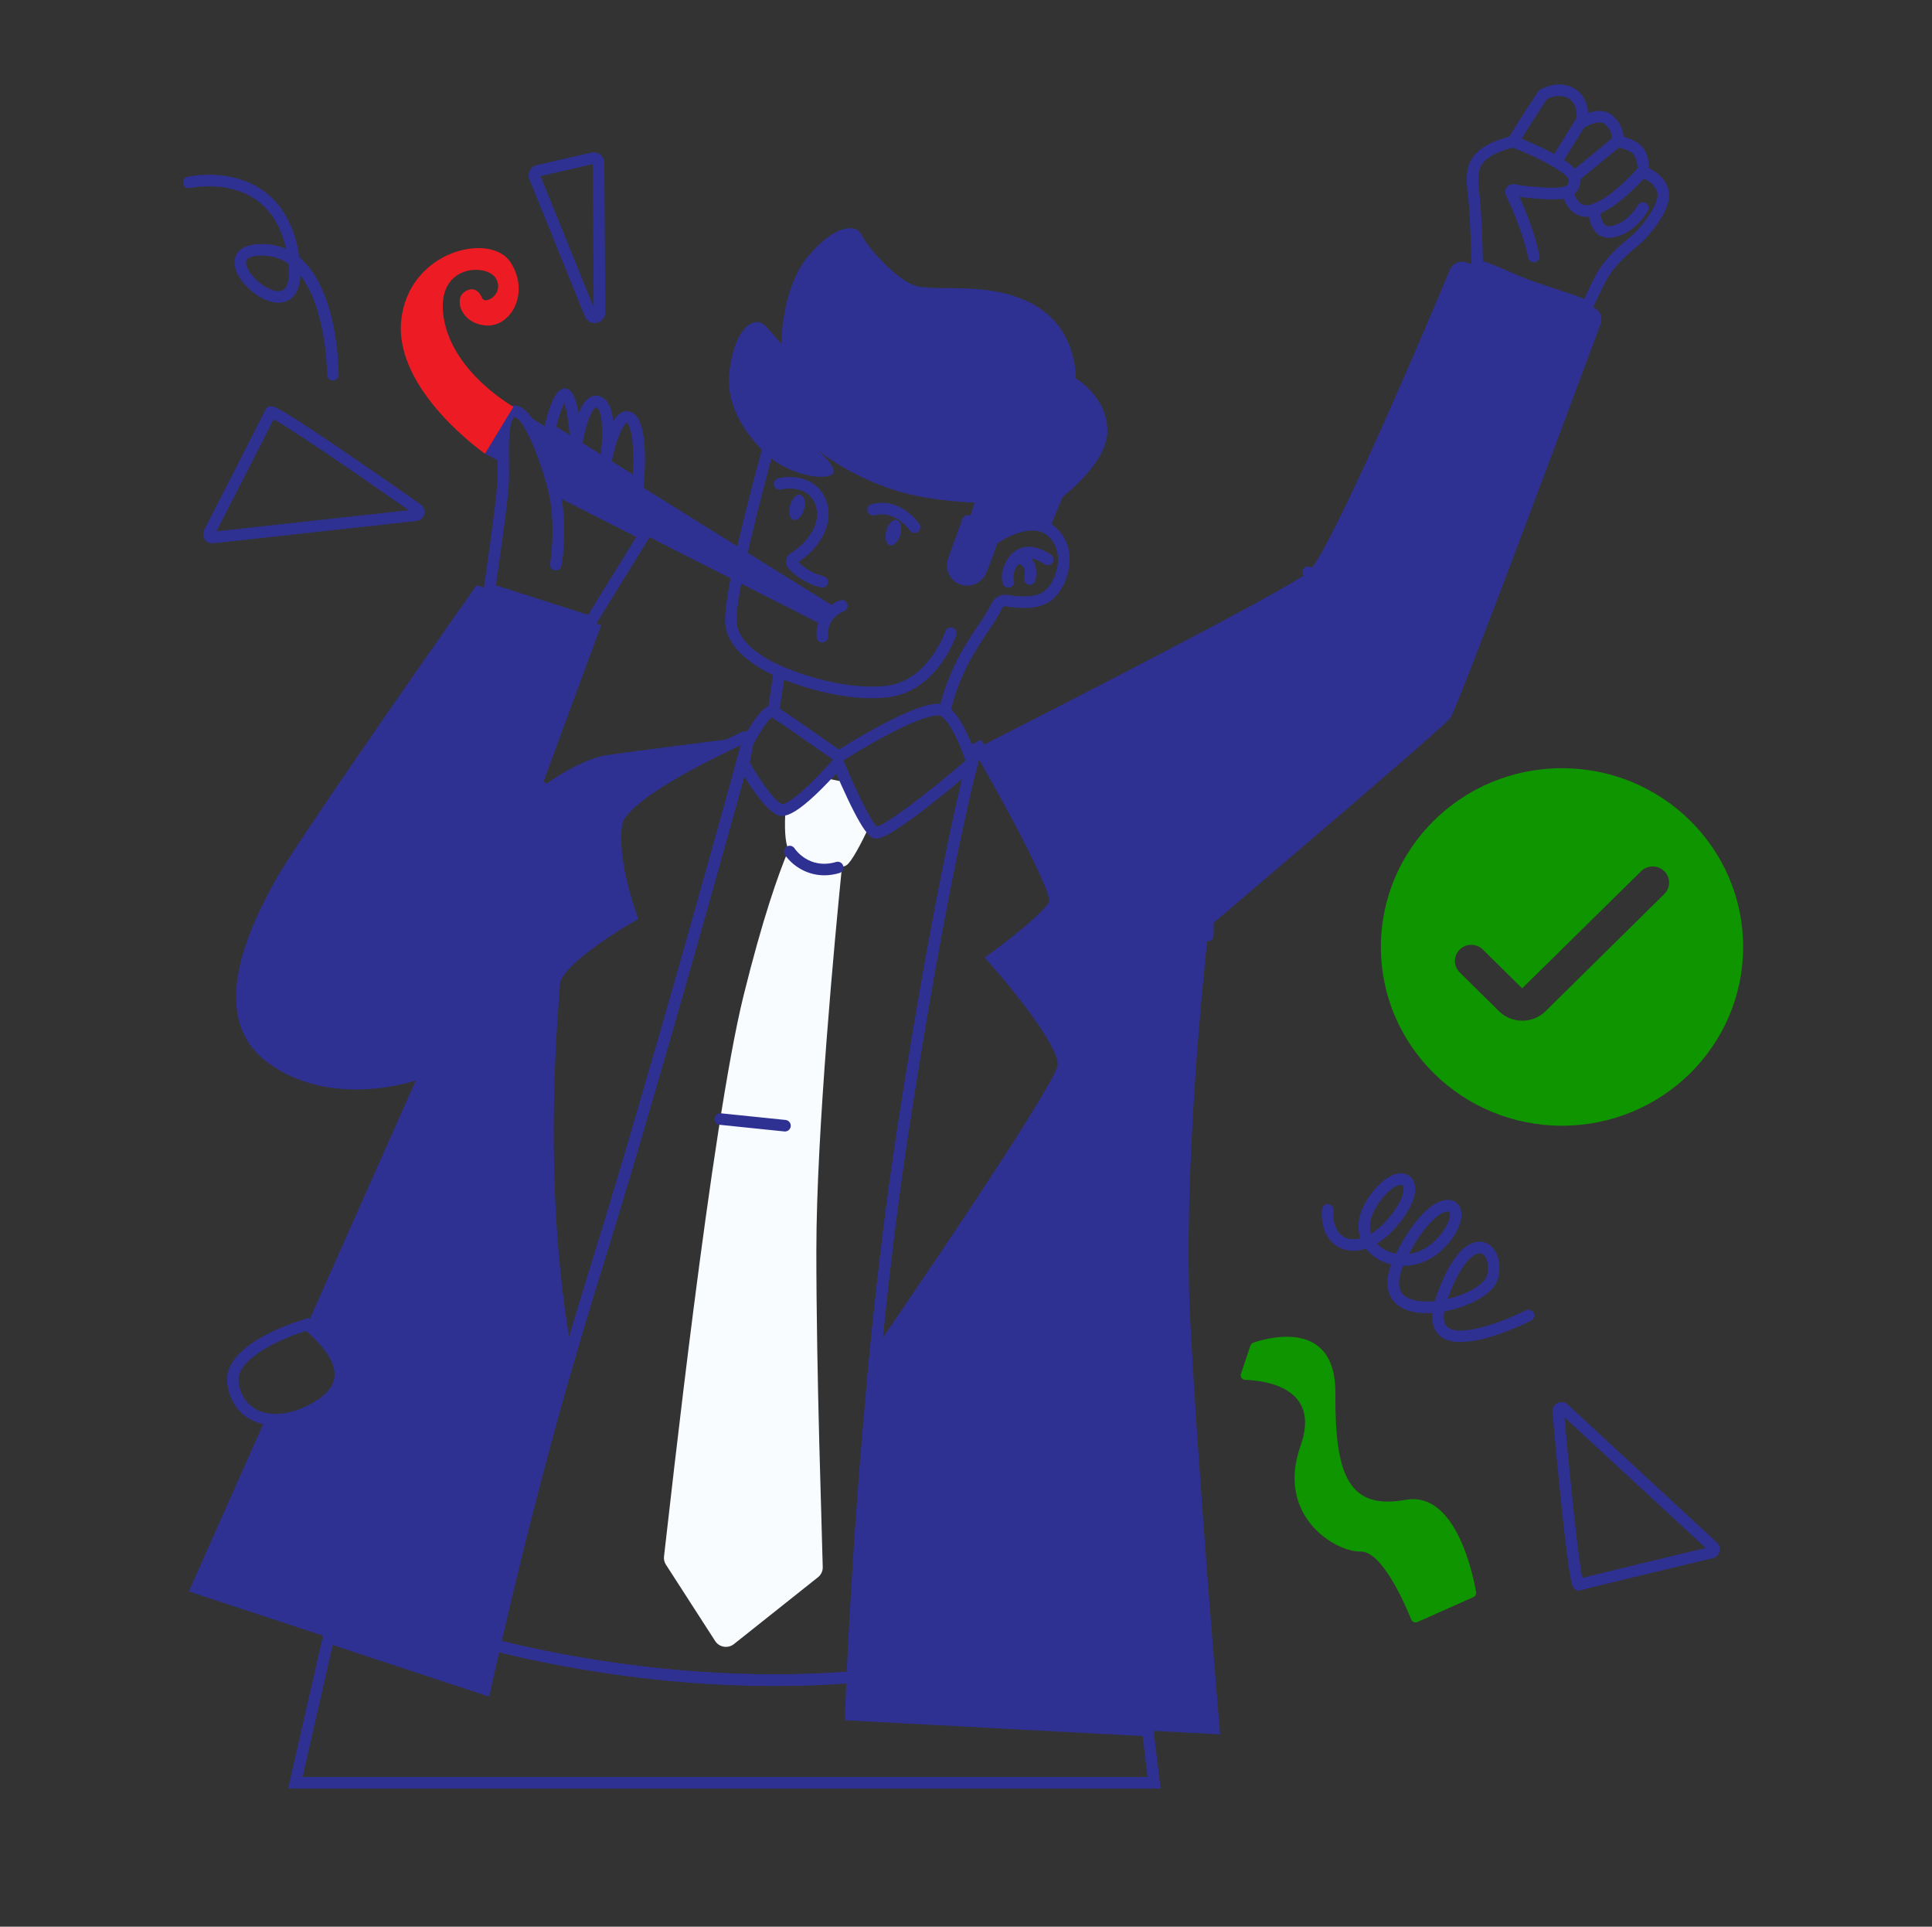 <svg width="337" height="336" viewBox="0 0 337 336" fill="none" xmlns="http://www.w3.org/2000/svg">
<rect x="0" y="0" width="337" height="336" fill="#333333" stroke="none"/>
<path d="M135.149 294.013C113.967 294.013 95.894 290.371 86.072 287.902L85.115 287.66L85.337 286.699C86.499 281.628 87.736 276.444 89.012 271.29C91.922 259.513 94.97 248.082 98.071 237.32C99.59 232.055 101.115 226.975 102.597 222.22C112.895 189.235 126.728 139.084 129.396 129.367L131.358 129.82L130.76 132.985C132.403 135.868 135.132 139.86 136.442 140.267C137.47 140.398 141.67 136.725 145.413 132.381L146.485 131.137L147.11 132.653C149.143 137.582 151.888 143.23 152.953 144.168C154.546 143.832 161.424 138.708 168.893 132.276L171.319 130.187L170.536 133.281C168.886 139.732 164.424 158.834 158.571 196.758C156.693 208.925 155.016 222.546 153.592 237.24C151.885 254.812 150.83 270.873 150.248 281.256C150.03 285.193 149.838 288.987 149.677 292.535L149.637 293.425L148.746 293.496C144.11 293.855 139.56 294.013 135.149 294.013ZM87.52 286.185C99.428 289.108 122.165 293.395 147.701 291.551C147.853 288.254 148.031 284.757 148.232 281.141C148.817 270.742 149.869 254.651 151.582 237.045C153.014 222.314 154.694 208.656 156.579 196.452C161.713 163.185 165.788 144.346 167.835 135.815C166.323 137.078 164.273 138.765 162.186 140.394C153.813 146.94 152.829 146.412 152.11 146.029C150.416 145.118 147.513 138.778 145.864 134.901C145.087 135.754 143.962 136.95 142.742 138.13C138.435 142.289 136.792 142.484 135.841 142.188C133.875 141.574 131.291 137.76 129.83 135.371C125.243 151.973 113.53 193.953 104.519 222.818C103.04 227.556 101.522 232.623 100.006 237.875C96.912 248.613 93.871 260.017 90.968 271.77C89.778 276.588 88.619 281.43 87.524 286.181L87.52 286.185Z" fill="#2E3192"/>
<path d="M129.692 128.617C126.705 130.005 123.07 131.776 119.615 133.681C119.481 133.755 119.35 133.825 119.219 133.903C119.068 133.987 118.92 134.067 118.772 134.151C118.476 134.319 118.184 134.487 117.892 134.655C117.596 134.827 117.3 134.995 117.011 135.166C116.753 135.321 116.494 135.472 116.239 135.63C116.219 135.643 116.195 135.657 116.175 135.67C116.034 135.757 115.896 135.841 115.758 135.925C115.499 136.08 115.247 136.241 114.999 136.399C114.707 136.584 114.424 136.769 114.149 136.95C113.89 137.122 113.638 137.293 113.386 137.464C113.161 137.616 112.936 137.77 112.721 137.928C112.667 137.965 112.617 138.002 112.563 138.042C112.472 138.106 112.385 138.17 112.301 138.23C112.183 138.314 112.069 138.398 111.955 138.486C111.84 138.573 111.73 138.657 111.619 138.741C111.4 138.912 111.185 139.077 110.98 139.245C110.473 139.658 110.009 140.068 109.596 140.468C109.589 140.472 109.583 140.478 109.579 140.485C109.418 140.643 109.263 140.797 109.119 140.955C109.042 141.043 108.964 141.127 108.89 141.211C108.82 141.291 108.753 141.372 108.685 141.449C108.558 141.604 108.437 141.762 108.323 141.916C108.262 142.004 108.205 142.088 108.151 142.172C108.104 142.242 108.064 142.309 108.023 142.377C107.755 142.83 107.58 143.264 107.516 143.68C106.525 150.158 110.12 159.815 110.12 159.815C110.12 159.815 96.865 167.335 96.677 171.552C96.586 173.645 95.44 184.944 95.585 199.967C95.689 211.196 96.516 224.508 99.032 237.606C95.43 250.112 92.356 261.939 89.984 271.538C88.451 277.731 87.215 282.999 86.314 286.931C85.202 291.779 84.601 294.588 84.601 294.588L57.301 285.576L32.941 277.536L46.317 247.424C48.79 247.911 51.851 247.353 55.077 245.508C62.344 241.352 59.35 235.764 53.622 230.98L72.525 188.422C72.273 188.509 57.751 193.482 46.697 185.304C35.545 177.052 44.096 160.732 47.997 153.582C51.901 146.432 83.119 102.057 83.119 102.057L85.374 102.779L103.037 108.437L104.865 109.025L94.456 137.263C94.456 137.263 100.961 132.434 105.792 131.702C109.972 131.067 125.549 129.105 129.682 128.591C129.706 128.587 129.716 128.614 129.695 128.628L129.692 128.617Z" fill="#2E3192"/>
<path d="M98.84 241.913L98.047 237.787C95.877 226.494 94.711 213.77 94.583 199.97C94.466 187.683 95.215 177.771 95.534 173.541C95.608 172.573 95.662 171.871 95.675 171.501C95.86 167.328 105.543 161.317 108.897 159.355C108.047 156.855 105.668 149.147 106.525 143.522C106.605 142.992 106.82 142.43 107.163 141.856C107.223 141.758 107.267 141.684 107.317 141.611C107.368 141.53 107.435 141.432 107.506 141.335C107.647 141.137 107.781 140.962 107.922 140.797C107.986 140.72 108.057 140.636 108.134 140.549C108.194 140.478 108.255 140.411 108.319 140.344L108.376 140.28C108.517 140.129 108.655 139.988 108.799 139.847L108.856 139.759L108.967 139.685C109.381 139.285 109.844 138.876 110.352 138.466C110.563 138.294 110.782 138.123 111.007 137.948C111.124 137.857 111.239 137.773 111.353 137.686C111.47 137.595 111.591 137.508 111.716 137.421L111.759 137.39C111.83 137.34 111.901 137.286 111.974 137.236C112.035 137.192 112.092 137.148 112.149 137.108C112.371 136.95 112.599 136.789 112.831 136.634C113.026 136.5 113.238 136.356 113.453 136.214L113.591 136.124C113.88 135.932 114.169 135.747 114.464 135.559L114.562 135.495C114.783 135.354 115.009 135.213 115.24 135.072L115.64 134.827C115.67 134.807 115.704 134.786 115.738 134.766C115.993 134.612 116.248 134.457 116.507 134.306C116.796 134.135 117.098 133.96 117.397 133.788C117.69 133.62 117.985 133.452 118.285 133.284L118.738 133.032C118.819 132.985 118.909 132.935 119 132.885L119.131 132.811C122.091 131.178 125.505 129.464 129.275 127.714L129.319 127.693C129.349 127.68 129.379 127.663 129.413 127.65L129.544 127.593L129.806 127.559C129.957 127.539 130.085 127.525 130.192 127.509C130.622 127.455 131.036 127.613 131.311 127.929C131.583 128.244 131.684 128.671 131.573 129.078C131.52 129.276 131.446 129.548 131.352 129.898L131.271 130.193C128.422 140.569 114.743 190.122 104.529 222.832C103.05 227.569 101.532 232.636 100.016 237.888L98.85 241.923L98.84 241.913ZM110.227 141.261C110.096 141.389 109.975 141.516 109.858 141.641L109.807 141.695C109.753 141.752 109.703 141.809 109.653 141.866C109.589 141.94 109.525 142.014 109.465 142.084C109.354 142.215 109.249 142.346 109.145 142.494C109.098 142.561 109.048 142.632 109.004 142.703C108.957 142.773 108.924 142.83 108.89 142.884C108.682 143.23 108.557 143.549 108.514 143.821C107.573 149.97 111.03 159.361 111.064 159.456L111.363 160.259L110.617 160.682C105.315 163.692 97.795 169.062 97.684 171.585C97.668 171.988 97.614 172.701 97.54 173.688C97.221 177.895 96.478 187.747 96.596 199.947C96.707 211.932 97.607 223.087 99.27 233.181C100.386 229.387 101.501 225.711 102.59 222.217C112.7 189.837 126.214 140.918 129.231 129.941C125.865 131.524 122.79 133.08 120.099 134.561L119.266 135.025C118.973 135.193 118.681 135.358 118.392 135.526C118.1 135.694 117.811 135.862 117.525 136.03C117.266 136.184 117.011 136.335 116.762 136.487L116.289 136.779C116.06 136.917 115.845 137.054 115.633 137.189L115.536 137.253C115.25 137.434 114.972 137.616 114.699 137.794L114.568 137.881C114.363 138.019 114.158 138.156 113.957 138.294C113.728 138.449 113.513 138.597 113.308 138.744L113.278 138.765C113.241 138.788 113.208 138.815 113.171 138.845L113.137 138.869C113.07 138.916 113.006 138.963 112.942 139.007L112.892 139.044C112.777 139.128 112.67 139.205 112.562 139.285C112.448 139.373 112.341 139.453 112.233 139.534C112.025 139.695 111.817 139.86 111.618 140.021C111.161 140.394 110.741 140.764 110.372 141.12L110.284 141.207C110.278 141.214 110.271 141.221 110.264 141.228L110.234 141.258L110.227 141.261ZM77.541 174.629C77.353 174.629 77.165 174.579 76.997 174.468C76.53 174.166 76.395 173.544 76.695 173.074C85.205 159.879 93.421 137.138 93.504 136.91C93.693 136.386 94.271 136.114 94.795 136.302C95.319 136.49 95.591 137.068 95.403 137.592C95.319 137.824 87.026 160.776 78.391 174.166C78.2 174.465 77.874 174.626 77.544 174.626L77.541 174.629ZM81.261 244.554C80.931 244.554 80.609 244.393 80.414 244.094C74.232 234.575 68.725 219.838 68.667 219.69C68.472 219.169 68.738 218.588 69.262 218.393C69.783 218.198 70.364 218.464 70.559 218.988C70.613 219.132 76.043 233.664 82.104 242.995C82.406 243.462 82.275 244.087 81.808 244.39C81.64 244.5 81.449 244.551 81.261 244.551V244.554ZM69.612 238.604C69.175 238.604 68.775 238.318 68.644 237.878L64.43 223.534C64.272 223 64.578 222.439 65.112 222.284C65.647 222.13 66.208 222.432 66.362 222.966L70.576 237.31C70.734 237.844 70.428 238.405 69.894 238.56C69.8 238.587 69.702 238.6 69.608 238.6L69.612 238.604ZM69.612 280.006C69.47 280.006 69.326 279.975 69.192 279.912L39.459 266.22C38.955 265.988 38.733 265.39 38.965 264.882C39.197 264.375 39.795 264.153 40.302 264.388L70.035 278.08C70.539 278.312 70.761 278.91 70.529 279.418C70.358 279.787 69.995 280.006 69.612 280.006ZM48.071 248.59C47.399 248.59 46.75 248.529 46.125 248.405C42.51 247.696 40.081 245.011 39.627 241.221C38.807 234.373 51.857 230.429 53.346 230.002L53.86 229.854L54.27 230.197C58.574 233.792 60.62 237.169 60.348 240.233C60.136 242.619 58.534 244.685 55.58 246.375C53.037 247.83 50.436 248.59 48.074 248.59H48.071ZM53.386 232.095C49.505 233.298 41.126 236.803 41.626 240.983C41.976 243.902 43.756 245.888 46.515 246.429C48.867 246.893 51.733 246.254 54.579 244.628C56.924 243.288 58.191 241.749 58.342 240.059C58.54 237.811 56.83 235.066 53.389 232.095H53.386Z" fill="#2E3192"/>
<path d="M103.477 109.63L84.248 103.471L84.372 102.625C84.396 102.477 86.573 87.787 86.755 83.97C86.792 83.143 86.778 82.031 86.761 80.852V80.744C86.711 77.246 86.734 74.206 87.484 72.432L87.551 72.3L88.025 71.521L88.092 71.447C88.693 70.788 89.513 70.563 90.397 70.819C93.686 71.773 96.499 81.023 97.446 84.504L113.85 92.823L103.477 109.623V109.63ZM86.493 102.073L102.59 107.228L110.984 93.633L95.733 85.898L95.618 85.462C94.093 79.716 91.448 73.225 89.839 72.757C89.725 72.724 89.681 72.727 89.641 72.754L89.322 73.278C88.7 74.837 88.747 78.231 88.781 80.717V80.825C88.797 82.034 88.814 83.177 88.774 84.064C88.609 87.484 86.97 98.838 86.496 102.073H86.493Z" fill="#2E3192"/>
<path d="M89.278 73.349L87.487 72.435C87.658 72.032 87.856 71.709 88.095 71.447L89.698 72.653L89.274 73.349H89.278ZM96.952 99.49C96.895 99.49 96.834 99.483 96.774 99.473C96.226 99.375 95.86 98.851 95.957 98.303C95.971 98.219 97.389 89.981 94.929 83.133C94.741 82.609 95.013 82.031 95.537 81.843C96.061 81.655 96.639 81.927 96.828 82.451C99.475 89.813 98.01 98.3 97.947 98.656C97.859 99.144 97.436 99.486 96.955 99.486L96.952 99.49Z" fill="#2E3192"/>
<path d="M151.202 240.942L151.582 237.045C153.013 222.314 154.693 208.656 156.578 196.452C162.445 158.437 166.927 139.262 168.583 132.784L168.664 132.478C169.037 131.027 169.235 130.344 169.245 130.314L169.366 129.894L171.127 129L171.604 129.83C186.183 155.198 185.236 157.258 184.879 158.034C184.187 159.536 181.435 162.154 176.705 165.809C175.928 166.411 175.236 166.928 174.729 167.308C175.465 168.158 176.688 169.586 178.059 171.286C183.875 178.487 186.721 183.416 186.516 185.932C186.452 186.712 185.803 188.456 181.479 195.455C174.729 206.385 162.492 224.468 153.416 237.713L151.202 240.946V240.942ZM170.458 133.584C168.751 140.317 164.333 159.408 158.571 196.758C156.86 207.836 155.318 220.12 153.978 233.322C162.73 220.51 173.57 204.419 179.766 194.393C184.039 187.475 184.476 186.04 184.506 185.764C184.658 183.889 181.661 178.95 176.49 172.549C174.309 169.848 172.511 167.835 172.494 167.819L171.749 166.985L172.656 166.33C172.656 166.33 173.882 165.443 175.471 164.217C179.631 161.001 182.443 158.404 183.025 157.241C183.169 155.81 179.436 147.625 170.764 132.418C170.697 132.673 170.623 132.962 170.539 133.284L170.458 133.59V133.584Z" fill="#2E3192"/>
<path d="M277.814 53.559C279.017 53.982 279.639 55.289 279.199 56.475C274.871 68.134 254.298 123.467 252.967 125.214C251.482 127.169 210.846 161.643 210.846 161.643C210.846 161.643 210.782 162.17 210.675 163.155C209.845 170.738 206.307 205.182 207.624 230.425C209.112 258.949 212.829 302.467 212.829 302.467L200.212 301.799L148.407 299.047C148.407 299.047 148.481 296.678 148.673 292.491C148.804 289.555 148.992 285.728 149.244 281.198C149.876 269.905 150.927 254.241 152.59 237.142C161.229 224.532 173.785 205.998 180.626 194.924C183.556 190.179 185.438 186.803 185.515 185.848C185.747 182.996 180.942 176.454 177.28 171.914C175.055 169.159 173.251 167.143 173.251 167.143C173.251 167.143 174.471 166.263 176.094 165.006C178.993 162.765 183.173 159.331 183.969 157.608C184.951 155.471 174.904 137.582 170.738 130.328C176.285 127.512 224.461 103.014 228.197 99.785C231.406 97.017 244.604 66.78 251.223 51.035C251.909 49.402 252.48 48.045 252.9 47.037C253.367 45.918 254.644 45.36 255.803 45.767L277.821 53.552L277.814 53.559Z" fill="#2E3192"/>
<path d="M210.675 164.166H210.668C210.11 164.163 209.663 163.706 209.667 163.151C209.667 162.923 209.835 140.199 209.835 135.972C209.835 135.415 210.285 134.964 210.843 134.964C211.4 134.964 211.851 135.415 211.851 135.972C211.851 140.206 211.683 162.936 211.683 163.165C211.679 163.719 211.229 164.166 210.675 164.166Z" fill="#2E3192"/>
<path d="M210.846 154.338C210.675 154.338 210.504 154.295 210.342 154.204C209.862 153.925 209.694 153.31 209.973 152.826L215.547 143.17C215.826 142.689 216.441 142.521 216.925 142.8C217.405 143.079 217.573 143.694 217.294 144.178L211.72 153.834C211.532 154.157 211.196 154.338 210.846 154.338ZM241.815 110.94C241.607 110.94 241.395 110.877 241.214 110.742L227.589 100.595C227.142 100.262 227.052 99.631 227.384 99.184C227.717 98.737 228.349 98.646 228.795 98.979L242.42 109.126C242.867 109.459 242.958 110.09 242.625 110.537C242.427 110.803 242.125 110.944 241.815 110.944V110.94ZM187.928 287.707C187.645 287.707 187.363 287.586 187.162 287.354C174.259 272.311 156.74 240.082 156.565 239.76C156.3 239.269 156.481 238.657 156.972 238.392C157.463 238.127 158.074 238.308 158.34 238.799C158.514 239.121 175.933 271.162 188.694 286.044C189.057 286.467 189.006 287.102 188.586 287.465C188.395 287.629 188.163 287.707 187.931 287.707H187.928ZM161.538 266.314C161.028 266.314 160.591 265.927 160.537 265.406L159.052 250.861C158.995 250.307 159.398 249.813 159.952 249.756C160.503 249.702 161.001 250.102 161.058 250.656L162.543 265.201C162.6 265.756 162.197 266.25 161.642 266.307C161.609 266.31 161.572 266.314 161.538 266.314ZM203.165 206.291H185.519C184.961 206.291 184.511 205.84 184.511 205.283C184.511 204.725 184.961 204.275 185.519 204.275H203.165C203.723 204.275 204.173 204.725 204.173 205.283C204.173 205.84 203.723 206.291 203.165 206.291Z" fill="#2E3192"/>
<path d="M151.629 144.124C150.168 147.195 148.511 150.347 147.661 150.884C147.456 151.015 147.181 151.116 146.858 151.187C144.479 151.704 139.386 150.599 137.749 148.502C137.679 148.411 137.615 148.307 137.554 148.189C136.869 146.869 136.839 143.963 137.013 141.167C138.781 140.609 141.697 137.824 143.76 135.667L147.644 136.443C148.804 139.027 150.416 142.414 151.626 144.124H151.629Z" fill="#F9FCFF"/>
<path d="M142.396 217.936C142.396 240.438 143.394 267.123 143.511 273.312C143.525 273.964 143.243 274.586 142.742 275.013L128.082 286.668C127.054 287.545 125.478 287.317 124.749 286.188L116.158 272.866C115.882 272.439 115.765 271.935 115.825 271.431C116.796 263.259 124.05 196.466 129.702 173.621C133.032 160.158 135.773 152.416 137.558 148.189C137.615 148.307 137.682 148.411 137.752 148.502C139.389 150.602 144.483 151.704 146.861 151.187C145.665 163.115 142.399 197.561 142.399 217.933L142.396 217.936Z" fill="#F9FCFF"/>
<path d="M202.442 311.909H50.261L56.565 284.266L83.855 293.274C84.127 292.028 84.631 289.76 85.333 286.699L85.565 285.697L86.563 285.949C98.309 288.903 121.991 293.553 148.592 291.487L149.727 291.399L149.677 292.538C149.559 295.126 149.485 297.027 149.448 298.093L201.112 300.838L202.446 311.912L202.442 311.909ZM52.788 309.893H200.168L199.307 302.76L147.362 299.998L147.392 299.013C147.392 298.993 147.456 297.024 147.607 293.58C121.92 295.401 99.069 291.094 87.067 288.15C86.112 292.323 85.592 294.766 85.585 294.793L85.35 295.892L58.033 286.877L52.785 309.893H52.788Z" fill="#2E3192"/>
<path d="M277.31 54.734L276.423 54.345C274.75 53.609 272.757 52.96 270.647 52.272C269.421 51.872 268.154 51.459 266.877 51.008C265.258 50.434 263.625 49.725 262.187 49.103C260.356 48.307 258.625 47.557 257.469 47.326L256.687 47.168L256.663 46.368C256.653 46.045 256.643 45.649 256.633 45.192C256.562 42.447 256.428 37.336 256.125 34.783C255.712 31.285 255.386 28.52 257.896 26.343C259.647 24.824 262.214 24.095 263.259 23.846C263.877 22.835 265.906 19.552 268.305 15.957L268.447 15.748L268.668 15.627C269.938 14.945 271.887 14.3 273.947 15.107C276.356 16.044 276.917 18.326 277.028 19.723C278.755 19.098 280.281 19.253 281.342 20.2C282.743 21.45 283.133 22.945 283.227 23.876C284.259 24.138 285.791 24.696 286.624 25.812C287.454 26.92 287.639 28.453 287.673 29.366C288.687 29.83 290.408 30.905 291.019 33.039C291.869 35.999 288.385 40.149 286.846 41.795C286.523 42.141 286.06 42.531 285.472 43.028C284.01 44.261 281.799 46.126 280.358 48.576C279.793 49.537 279.141 50.928 278.51 52.272C278.248 52.829 277.992 53.377 277.75 53.871L277.327 54.741L277.31 54.734ZM258.656 45.545C259.879 45.904 261.344 46.539 262.99 47.252C264.468 47.894 265.997 48.556 267.553 49.106C268.803 49.55 270.059 49.96 271.272 50.353C273.073 50.941 274.79 51.499 276.336 52.117C276.447 51.882 276.558 51.643 276.672 51.401C277.324 50.017 277.996 48.586 278.607 47.544C280.223 44.796 282.592 42.796 284.161 41.476C284.679 41.042 285.122 40.666 285.364 40.407C287.451 38.173 289.504 35.082 289.074 33.583C288.576 31.849 286.796 31.154 286.443 31.033L286.402 31.016C285.952 30.838 285.657 30.412 285.653 29.928V29.904V29.881C285.687 29 285.539 27.717 285.005 27.004C284.501 26.326 283.173 25.879 282.196 25.701C281.621 25.6 281.215 25.096 281.235 24.505C281.252 24.111 281.215 22.774 279.998 21.689C279.047 20.839 277.183 21.796 276.635 22.109C276.195 22.361 275.644 22.304 275.264 21.961C274.888 21.618 274.773 21.077 274.985 20.61C274.995 20.59 275.012 20.55 275.032 20.506C275.062 19.915 275.046 17.68 273.214 16.968C271.978 16.484 270.731 16.84 269.841 17.277C267.059 21.46 264.818 25.15 264.794 25.187C264.63 25.465 264.344 25.664 264.015 25.728C263.716 25.788 260.893 26.4 259.22 27.851C257.664 29.202 257.685 30.758 258.131 34.534C258.444 37.178 258.578 42.349 258.652 45.128C258.656 45.269 258.659 45.407 258.662 45.538L258.656 45.545ZM263.071 24.148L263.064 24.162C263.064 24.162 263.064 24.155 263.071 24.148ZM263.625 23.762C263.625 23.762 263.608 23.765 263.598 23.769C263.608 23.769 263.615 23.765 263.625 23.762ZM275.637 20.368C275.637 20.368 275.63 20.368 275.63 20.372C275.63 20.372 275.637 20.372 275.637 20.368Z" fill="#2E3192"/>
<path d="M267.556 45.746C267.093 45.746 266.676 45.427 266.572 44.957C265.517 40.182 263.511 35.781 262.698 34.111C262.463 33.627 262.52 33.066 262.852 32.642C263.182 32.216 263.719 32.021 264.247 32.132C264.979 32.286 266.286 32.495 268.376 32.636C270.379 32.77 272.65 32.925 273.352 32.276C273.477 32.162 273.641 31.944 273.648 31.376C273.567 30.348 268.763 27.602 263.565 25.617C263.044 25.418 262.785 24.834 262.983 24.316C263.182 23.796 263.763 23.533 264.284 23.735C264.395 23.779 267.056 24.797 269.757 26.158C275.019 28.809 275.677 30.354 275.664 31.406C275.651 32.404 275.331 33.197 274.716 33.761C273.376 34.998 270.994 34.836 268.238 34.652C266.878 34.561 265.819 34.437 265.023 34.319C266.021 36.496 267.623 40.367 268.541 44.527C268.662 45.071 268.316 45.609 267.775 45.73C267.701 45.746 267.627 45.753 267.556 45.753V45.746Z" fill="#2E3192"/>
<path d="M271.43 29.215C271.249 29.215 271.064 29.165 270.899 29.064C270.426 28.768 270.281 28.147 270.577 27.677L275.042 20.506C275.338 20.032 275.956 19.891 276.43 20.184C276.904 20.479 277.048 21.101 276.752 21.571L272.287 28.742C272.096 29.047 271.766 29.215 271.43 29.215ZM276.759 37.81C276.074 37.81 275.439 37.642 274.854 37.306C272.983 36.228 272.485 33.855 272.435 33.59C272.331 33.042 272.69 32.515 273.238 32.411C273.786 32.307 274.31 32.666 274.414 33.21C274.508 33.688 274.955 35.042 275.865 35.562C276.383 35.858 277.008 35.868 277.784 35.596C281.322 34.356 285.562 29.441 285.606 29.393C285.969 28.97 286.604 28.923 287.027 29.283C287.451 29.645 287.501 30.28 287.138 30.704C286.95 30.922 282.501 36.08 278.453 37.498C277.861 37.706 277.297 37.807 276.759 37.807V37.81ZM274.565 31.87C274.273 31.87 273.984 31.745 273.786 31.503C273.433 31.073 273.493 30.438 273.923 30.086L281.594 23.776C282.024 23.423 282.659 23.483 283.012 23.913C283.365 24.343 283.304 24.978 282.874 25.331L275.204 31.641C275.015 31.796 274.79 31.87 274.565 31.87Z" fill="#2E3192"/>
<path d="M280.674 41.476C279.706 41.476 279.037 41.106 278.617 40.75C277.048 39.419 277.099 36.802 277.112 36.506C277.132 35.949 277.609 35.522 278.157 35.535C278.711 35.556 279.145 36.023 279.128 36.577C279.111 37.074 279.225 38.62 279.924 39.208C280.106 39.362 280.428 39.547 281.141 39.403C284.013 38.811 285.67 35.824 285.687 35.794C285.952 35.307 286.564 35.126 287.051 35.388C287.541 35.653 287.723 36.261 287.461 36.752C287.377 36.91 285.357 40.596 281.544 41.378C281.231 41.442 280.939 41.472 280.674 41.472V41.476Z" fill="#2E3192"/>
<path d="M171.433 83.358L166.229 99.16C166.229 99.16 167.179 101.593 169.501 100.998C171.823 100.403 172.058 94.665 173.56 93.798C175.062 92.931 178.728 91.224 180.764 91.728C182.8 92.232 183.022 90.347 183.909 88.284C184.793 86.221 186.802 81.295 186.802 81.295L171.433 83.355V83.358Z" fill="#2E3192"/>
<path d="M152.033 121.763C144.725 121.763 137.612 118.863 137.276 118.726C136.762 118.514 136.516 117.923 136.728 117.409C136.94 116.894 137.531 116.649 138.045 116.861C138.132 116.898 146.969 120.493 154.627 119.603C161.901 118.756 164.875 110.188 164.905 110.101C165.083 109.573 165.654 109.291 166.182 109.469C166.709 109.647 166.991 110.218 166.817 110.742C166.682 111.146 163.416 120.607 154.858 121.605C153.921 121.716 152.974 121.763 152.029 121.763H152.033Z" fill="#2E3192"/>
<path d="M137.662 118.803C137.554 118.803 137.447 118.786 137.339 118.749C136.923 118.608 127.159 115.255 126.513 108.918C126.023 104.103 130.895 85.697 133.008 78.009C133.156 77.471 133.711 77.159 134.248 77.303C134.786 77.451 135.102 78.005 134.954 78.543C133.328 84.457 128.052 104.113 128.519 108.713C129.033 113.759 137.894 116.807 137.985 116.837C138.512 117.015 138.794 117.586 138.616 118.114C138.475 118.534 138.082 118.799 137.662 118.799V118.803ZM164.76 125.062C164.683 125.062 164.602 125.052 164.525 125.035C163.984 124.904 163.652 124.36 163.779 123.819C165.479 116.743 168.335 112.476 170.627 109.049C171.578 107.631 172.398 106.404 172.945 105.238C173.456 104.153 174.645 103.542 175.838 103.753C177.297 104.012 179.998 104.308 181.732 103.377C183.056 102.668 184.242 100.551 184.497 98.458C184.638 97.295 184.608 95.111 182.837 93.515C180.136 91.083 175.475 93.767 174.111 94.648C173.987 94.728 173.9 94.843 173.856 94.984C173.547 95.948 172.895 97.88 172.005 99.973C171.628 100.854 170.926 101.536 170.029 101.885C169.122 102.241 168.134 102.214 167.25 101.818C165.577 101.065 164.754 99.133 165.372 97.423L167.865 90.508C168.053 89.984 168.631 89.712 169.155 89.903C169.679 90.091 169.952 90.669 169.76 91.194L167.267 98.108C167.001 98.848 167.348 99.654 168.077 99.983C168.466 100.158 168.897 100.168 169.293 100.014C169.683 99.862 169.989 99.567 170.15 99.19C171.01 97.171 171.638 95.306 171.937 94.376C172.125 93.794 172.509 93.29 173.019 92.961C174.689 91.882 180.428 88.633 184.191 92.023C186.006 93.66 186.829 96.032 186.503 98.707C186.167 101.482 184.598 104.136 182.689 105.161C180.536 106.317 177.589 106.115 175.492 105.746C175.193 105.692 174.897 105.84 174.773 106.105C174.162 107.406 173.301 108.689 172.307 110.178C170.103 113.47 167.358 117.573 165.741 124.3C165.631 124.763 165.217 125.072 164.764 125.072L164.76 125.062Z" fill="#2E3192"/>
<path d="M157.059 93.222C157.389 92.011 157.107 90.88 156.429 90.695C155.75 90.51 154.932 91.341 154.602 92.551C154.272 93.762 154.554 94.893 155.233 95.078C155.911 95.263 156.729 94.432 157.059 93.222Z" fill="#2E3192"/>
<path d="M140.261 88.815C140.591 87.605 140.309 86.473 139.63 86.288C138.952 86.103 138.134 86.934 137.804 88.144C137.474 89.355 137.756 90.486 138.435 90.671C139.113 90.856 139.931 90.025 140.261 88.815Z" fill="#2E3192"/>
<path d="M143.431 102.493C143.35 102.493 143.27 102.483 143.186 102.463C140.309 101.744 138.438 100.104 137.581 99.194C137.205 98.794 137.03 98.256 137.104 97.719C137.178 97.185 137.494 96.714 137.968 96.435C140.387 94.997 143.659 91.382 142.141 87.797C140.679 84.349 136.408 85.324 136.23 85.368C135.689 85.495 135.145 85.166 135.014 84.625C134.883 84.084 135.212 83.543 135.753 83.409C137.857 82.891 142.288 82.978 143.999 87.007C145.759 91.16 142.9 95.72 139.248 98.014C140.024 98.787 141.502 99.963 143.676 100.508C144.217 100.642 144.543 101.19 144.409 101.731C144.294 102.188 143.884 102.493 143.431 102.493ZM159.529 92.944C159.209 92.944 158.894 92.793 158.699 92.507C158.591 92.353 156.152 88.919 152.56 89.867C152.022 90.011 151.471 89.688 151.327 89.151C151.182 88.613 151.505 88.062 152.043 87.918C157.025 86.601 160.224 91.17 160.359 91.365C160.674 91.825 160.557 92.45 160.096 92.766C159.922 92.887 159.724 92.944 159.529 92.944Z" fill="#2E3192"/>
<path d="M143.448 112.043C142.927 112.043 142.487 111.643 142.443 111.115C142.131 107.201 144.99 105.208 146.542 104.698C147.07 104.526 147.641 104.812 147.812 105.343C147.984 105.87 147.698 106.438 147.174 106.613C147.043 106.657 144.19 107.675 144.452 110.954C144.496 111.508 144.083 111.996 143.528 112.039C143.501 112.039 143.475 112.039 143.448 112.039V112.043Z" fill="#2E3192"/>
<path d="M182.303 92.437C182.175 92.437 182.044 92.413 181.92 92.36C181.406 92.148 181.16 91.56 181.372 91.043L184.248 84.044C184.46 83.53 185.048 83.284 185.565 83.496C186.079 83.708 186.325 84.296 186.113 84.813L183.237 91.812C183.075 92.202 182.699 92.437 182.303 92.437Z" fill="#2E3192"/>
<path d="M175.906 102.493C175.492 102.493 175.106 102.238 174.958 101.825C174.642 100.948 174.679 99.909 175.059 98.905C175.808 96.922 177.156 95.646 178.758 95.404C180.536 95.138 182.229 95.982 183.335 96.741C183.795 97.057 183.912 97.682 183.597 98.142C183.281 98.602 182.656 98.72 182.196 98.404C181.534 97.951 180.243 97.218 179.057 97.396C177.801 97.584 177.122 99.143 176.944 99.614C176.732 100.172 176.702 100.716 176.853 101.143C177.041 101.667 176.769 102.245 176.245 102.433C176.134 102.473 176.016 102.493 175.906 102.493Z" fill="#2E3192"/>
<path d="M179.641 101.99C179.557 101.99 179.473 101.979 179.386 101.956C178.848 101.815 178.526 101.267 178.664 100.73C178.744 100.407 178.879 99.365 178.455 98.814C178.368 98.7 178.103 98.354 177.172 98.334C176.614 98.32 176.174 97.86 176.187 97.306C176.201 96.748 176.661 96.301 177.215 96.321C178.795 96.355 179.638 97.04 180.065 97.608C181.147 99.039 180.673 101.018 180.616 101.24C180.498 101.694 180.088 101.996 179.641 101.996V101.99Z" fill="#2E3192"/>
<path d="M133.734 79.185C133.734 79.185 126.345 73.07 127.205 65.029C128.066 56.992 131.715 54.845 133.586 56.898C135.454 58.951 136.281 59.963 136.281 59.963C136.281 59.963 136.294 50.306 140.904 44.762C145.514 39.218 149.328 38.906 150.282 40.942C151.236 42.978 155.658 48.075 159.122 49.627C162.586 51.179 172.293 48.71 180.183 53.048C188.072 57.386 187.625 65.98 187.625 65.98C187.625 65.98 193.149 69.109 193.162 75.146C193.176 81.184 184.238 87.511 184.238 87.511C184.238 87.511 169.961 88.654 159.552 86.406C149.143 84.158 141.996 78.006 141.996 78.006C141.996 78.006 147.083 82.011 144.822 82.911C142.561 83.812 136.499 82.132 133.734 79.185ZM134.903 125.123C134.853 125.123 134.802 125.12 134.752 125.113C134.201 125.029 133.821 124.515 133.905 123.964L134.967 116.965C135.051 116.414 135.562 116.034 136.116 116.118C136.667 116.202 137.047 116.716 136.963 117.267L135.901 124.266C135.827 124.767 135.397 125.123 134.907 125.123H134.903Z" fill="#2E3192"/>
<path d="M88.414 72.828C87.699 74.521 87.729 77.871 87.769 80.734L84.604 79.128L88.414 72.828ZM145.968 106.085C144.026 106.761 143.622 109.059 143.622 109.059L112.411 93.233L96.586 85.206C96.586 85.206 93.273 72.71 90.114 71.793C89.577 71.638 89.16 71.776 88.834 72.129L89.553 70.936L145.964 106.085H145.968Z" fill="#2E3192"/>
<path d="M84.604 79.128C84.604 79.128 68.745 68.127 69.985 55.904C71.225 43.68 85.595 40.377 89.063 45.757C92.53 51.136 89.063 57.127 84.725 56.757C80.387 56.391 79.275 52.235 80.885 51.012C82.494 49.789 83.609 50.766 84.107 51.989C84.601 53.212 88.045 51.257 86.509 48.566C84.974 45.877 75.808 45.998 77.417 55.534C79.026 65.07 89.557 70.936 89.557 70.936L84.604 79.125V79.128Z" fill="#ED1C24"/>
<path d="M112.142 86.197L94.731 75.348L94.896 74.646C96.394 68.221 97.755 67.902 98.202 67.798C98.746 67.67 99.28 67.868 99.67 68.339C100.245 69.034 100.648 70.493 100.93 72.069C101.444 70.808 102.11 69.72 102.96 69.263C103.571 68.934 104.257 68.913 104.892 69.209C106.172 69.8 106.753 71.494 106.968 73.446C107.378 72.781 107.845 72.253 108.366 71.971C108.944 71.662 109.562 71.632 110.153 71.884C112.996 73.1 112.596 81.157 112.294 84.564L112.149 86.197H112.142ZM106.706 80.435L110.389 82.73C110.436 81.735 110.476 80.405 110.439 79.054C110.308 74.206 109.364 73.745 109.354 73.742C108.628 73.886 107.381 77.075 106.706 80.438V80.435ZM101.622 77.266L104.808 79.252C105.244 75.496 105.07 71.514 104.045 71.037C103.974 71.003 103.968 71.01 103.917 71.037C103.081 71.491 102.103 74.498 101.622 77.266ZM97.029 74.404L99.378 75.869C99.18 73.641 98.834 71.417 98.434 70.274C98.01 71.124 97.459 72.724 97.029 74.404ZM143.784 152.648C140.256 152.648 137.82 150.464 136.906 149.049C136.603 148.582 136.738 147.957 137.205 147.655C137.672 147.353 138.293 147.487 138.596 147.951C138.7 148.109 141.136 151.697 145.84 150.323C146.374 150.168 146.935 150.474 147.09 151.008C147.244 151.543 146.939 152.104 146.404 152.258C145.474 152.53 144.597 152.648 143.78 152.648H143.784ZM136.926 197.326C136.892 197.326 136.855 197.326 136.822 197.319L125.532 196.157C124.978 196.1 124.574 195.606 124.632 195.051C124.689 194.497 125.179 194.094 125.737 194.151L137.027 195.313C137.581 195.37 137.984 195.864 137.927 196.419C137.873 196.936 137.437 197.323 136.926 197.323V197.326ZM152.815 146.23C152.486 146.23 152.288 146.126 152.11 146.029C151.703 145.81 151.29 145.39 150.806 144.705C149.801 143.29 148.43 140.646 146.73 136.856C146.401 136.12 146.109 135.448 145.87 134.894C145.487 135.314 145.017 135.818 144.493 136.365C141.314 139.692 138.902 141.631 137.322 142.128C136.775 142.303 136.277 142.323 135.847 142.188C133.24 141.375 129.541 134.931 128.825 133.647L128.647 133.328L129.362 129.535V129.172L129.561 128.994C130.3 127.552 132.434 123.661 134.147 123.124C134.698 122.952 135.122 123.083 135.384 123.221C136.62 123.886 144.079 129.128 146.334 130.721C147.584 129.938 150.698 128.029 153.995 126.296C162.045 122.065 164.3 122.442 165.368 123.241C168.453 125.556 170.452 132.454 170.536 132.747L170.711 133.362L170.227 133.785C169.797 134.155 166.057 137.367 162.19 140.391C155.923 145.29 153.796 146.227 152.819 146.227L152.815 146.23ZM147.097 132.626L147.107 132.653C147.107 132.653 147.722 134.141 148.568 136.033C150.194 139.652 151.535 142.249 152.452 143.542C152.698 143.888 152.862 144.073 152.96 144.164C154.536 143.818 161.138 138.916 168.406 132.693C167.72 130.546 166.06 126.289 164.155 124.861C164.105 124.82 162.794 123.957 154.939 128.08C151.377 129.951 148.024 132.038 147.097 132.626ZM130.76 132.985C132.403 135.868 135.132 139.856 136.439 140.266C136.432 140.266 136.516 140.27 136.711 140.209C137.91 139.83 140.215 137.924 143.034 134.974C144.167 133.795 145.047 132.797 145.322 132.481C142.446 130.452 136.13 126.03 134.624 125.116C133.909 125.583 132.37 127.932 131.335 129.955L130.764 132.985H130.76Z" fill="#2E3192"/>
<path d="M103.726 56.34C102.983 56.34 102.318 55.904 102.029 55.191L92.335 31.265C92.134 30.767 92.16 30.21 92.409 29.736C92.658 29.259 93.105 28.913 93.632 28.792L103.151 26.611C103.702 26.483 104.27 26.611 104.713 26.964C105.15 27.31 105.406 27.831 105.409 28.385L105.584 54.492C105.59 55.383 104.979 56.129 104.102 56.303C103.974 56.33 103.85 56.34 103.726 56.34ZM94.284 30.71L103.561 53.609L103.393 28.624L94.284 30.71Z" fill="#2E3192"/>
<path d="M218.114 234.663C218.194 234.424 218.379 234.239 218.618 234.155C220.939 233.356 233.035 229.811 232.931 242.969C232.814 257.521 235.387 263.327 245.185 261.559C253.911 259.987 256.922 274.472 257.476 277.661C257.54 278.02 257.345 278.376 257.009 278.524L247.255 282.865C246.832 283.053 246.338 282.858 246.166 282.432C245.047 279.663 241.052 270.48 237.329 270.578C232.945 270.692 222.505 264.405 226.856 252.145C230.485 241.927 220.597 240.748 217.203 240.637C216.662 240.62 216.289 240.092 216.461 239.582L218.114 234.653V234.663Z" fill="#0F9500"/>
<path d="M37.026 94.752C36.502 94.752 36.008 94.497 35.706 94.06C35.373 93.579 35.336 92.958 35.602 92.437C40.359 83.163 46.011 72.112 46.283 71.481C46.407 71.188 46.656 70.97 46.965 70.879C47.597 70.698 48.013 70.577 58.994 78.026C64.669 81.876 70.952 86.268 73.388 87.975C73.936 88.358 74.181 89.023 74.016 89.668C73.848 90.317 73.311 90.784 72.639 90.858L37.204 94.742C37.144 94.749 37.087 94.752 37.026 94.752ZM47.724 73.124C46.152 76.279 40.625 87.061 37.759 92.655L71.305 88.98C59.148 80.465 50.278 74.505 47.724 73.124ZM48.138 72.274C48.138 72.274 48.138 72.274 48.138 72.277C48.138 72.277 48.138 72.277 48.138 72.274ZM275.364 277.381C275.159 277.381 274.958 277.321 274.78 277.203C274.249 276.851 273.866 276.599 272.471 263.518C271.749 256.744 271.054 249.194 270.788 246.261C270.728 245.603 271.074 244.988 271.672 244.692C272.273 244.396 272.979 244.497 273.473 244.954L299.486 269.015C299.919 269.415 300.094 270.013 299.946 270.581C299.798 271.149 299.348 271.589 298.774 271.727C288.529 274.183 276.339 277.126 275.687 277.328C275.583 277.361 275.475 277.378 275.368 277.378L275.364 277.381ZM275.082 275.406C275.082 275.406 275.075 275.406 275.072 275.409C275.072 275.409 275.079 275.409 275.082 275.406ZM272.895 247.168C274.212 261.593 275.401 272.311 275.996 275.167C279.443 274.3 291.351 271.438 297.527 269.956L272.895 247.168ZM254.791 234.041C253.323 234.041 252.026 233.732 251.125 232.935C250.124 232.052 249.704 230.725 249.869 228.977C246.67 229.196 244.204 228.416 242.944 226.733C241.798 225.204 241.707 223.114 242.668 220.503C241.539 220.235 240.508 219.754 239.654 219.112C239.113 218.706 238.65 218.249 238.27 217.755C236.644 218.289 235.186 218.202 234.063 217.755C231.641 216.787 230.31 214.163 230.589 210.907C230.636 210.353 231.12 209.943 231.681 209.99C232.235 210.037 232.649 210.524 232.598 211.082C232.393 213.454 233.223 215.252 234.813 215.887C235.478 216.152 236.328 216.216 237.302 215.961C236.651 214.056 236.926 211.838 238.189 209.691C240.098 206.455 242.531 204.527 244.526 204.624C245.471 204.678 246.227 205.189 246.603 206.032C247.359 207.725 246.452 210.373 244.113 213.296C242.786 214.953 241.449 216.112 240.168 216.878C240.377 217.096 240.609 217.305 240.867 217.5C241.6 218.051 242.507 218.44 243.498 218.622C243.498 218.618 243.502 218.612 243.505 218.608C246.489 212.732 249.849 209.254 252.527 209.254C252.567 209.254 252.611 209.254 252.651 209.254C253.615 209.294 254.371 209.815 254.724 210.685C255.416 212.386 254.405 214.976 252.08 217.449C249.889 219.778 247.241 220.745 244.792 220.745C244.772 220.745 244.755 220.745 244.735 220.745C244.049 222.425 243.653 224.31 244.557 225.517C245.434 226.689 247.564 227.19 250.275 226.908C250.376 226.558 250.494 226.195 250.628 225.819C254.065 216.256 257.624 216.24 258.991 216.676C261.058 217.335 262.086 220.201 261.286 223.06C260.53 225.755 256.044 227.932 252.002 228.688C251.975 228.692 251.952 228.698 251.925 228.702C251.747 229.811 251.818 230.849 252.456 231.413C254.566 233.278 261.975 230.627 266.148 228.514C266.645 228.262 267.25 228.46 267.502 228.957C267.754 229.454 267.556 230.059 267.059 230.311C266.121 230.788 259.542 234.027 254.788 234.027L254.791 234.041ZM258.111 218.568C257.032 218.568 254.808 220.171 252.53 226.511C252.53 226.518 252.527 226.525 252.523 226.531C256.216 225.658 258.988 223.826 259.351 222.529C259.882 220.631 259.28 218.894 258.383 218.608C258.302 218.581 258.212 218.568 258.111 218.568ZM252.53 211.273C251.354 211.273 248.666 213.246 245.746 218.676C247.406 218.454 249.133 217.647 250.615 216.075C252.715 213.844 253.108 212.056 252.863 211.455C252.822 211.354 252.779 211.284 252.57 211.273C252.557 211.273 252.543 211.273 252.53 211.273ZM244.362 206.637C243.525 206.637 241.701 207.705 239.926 210.712C238.999 212.288 238.747 213.827 239.154 215.154C240.219 214.509 241.365 213.505 242.537 212.04C244.842 209.16 245 207.389 244.762 206.855C244.704 206.727 244.63 206.65 244.412 206.637C244.395 206.637 244.379 206.637 244.362 206.637ZM58.066 66.363C57.509 66.363 57.059 65.913 57.059 65.355C57.059 65.201 56.978 53.908 52.405 48.035C52.301 50.205 51.599 51.657 50.312 52.366C48.239 53.511 45.537 52.208 43.699 50.605C42.016 49.137 40.319 46.714 41.088 44.712C41.478 43.697 42.614 42.511 45.886 42.554C47.388 42.581 48.719 42.89 49.902 43.421C49.025 39.49 47.224 36.577 44.539 34.749C39.607 31.392 33.233 32.78 33.169 32.794C32.625 32.915 32.087 32.575 31.963 32.034C31.838 31.493 32.178 30.952 32.722 30.828C33.014 30.761 39.99 29.229 45.658 33.072C49.166 35.451 51.36 39.339 52.18 44.621C52.193 44.708 52.207 44.795 52.22 44.88C58.98 50.541 59.078 64.616 59.078 65.355C59.078 65.913 58.628 66.363 58.07 66.363H58.066ZM45.675 44.567C44.186 44.567 43.182 44.886 42.97 45.434C42.705 46.119 43.404 47.675 45.023 49.086C46.632 50.491 48.407 51.112 49.337 50.602C50.224 50.114 50.57 48.465 50.325 46.015C49.078 45.135 47.603 44.601 45.853 44.57C45.792 44.57 45.732 44.57 45.675 44.57V44.567Z" fill="#2E3192"/>
<path d="M272.462 133.97C255.013 133.97 240.868 147.927 240.868 165.144C240.868 182.361 255.013 196.318 272.462 196.318C289.91 196.318 304.056 182.361 304.056 165.144C304.056 147.927 289.91 133.97 272.462 133.97ZM290.303 155.914L269.596 176.346C268.477 177.452 267.005 178.003 265.533 178.003C264.062 178.003 262.593 177.452 261.471 176.346L254.617 169.583C253.501 168.481 253.501 166.696 254.617 165.598C255.732 164.499 257.54 164.499 258.656 165.598L265.51 172.361L286.261 151.929C287.377 150.83 289.184 150.83 290.3 151.929C291.416 153.031 291.416 154.815 290.3 155.914H290.303Z" fill="#0F9500"/>
</svg>
